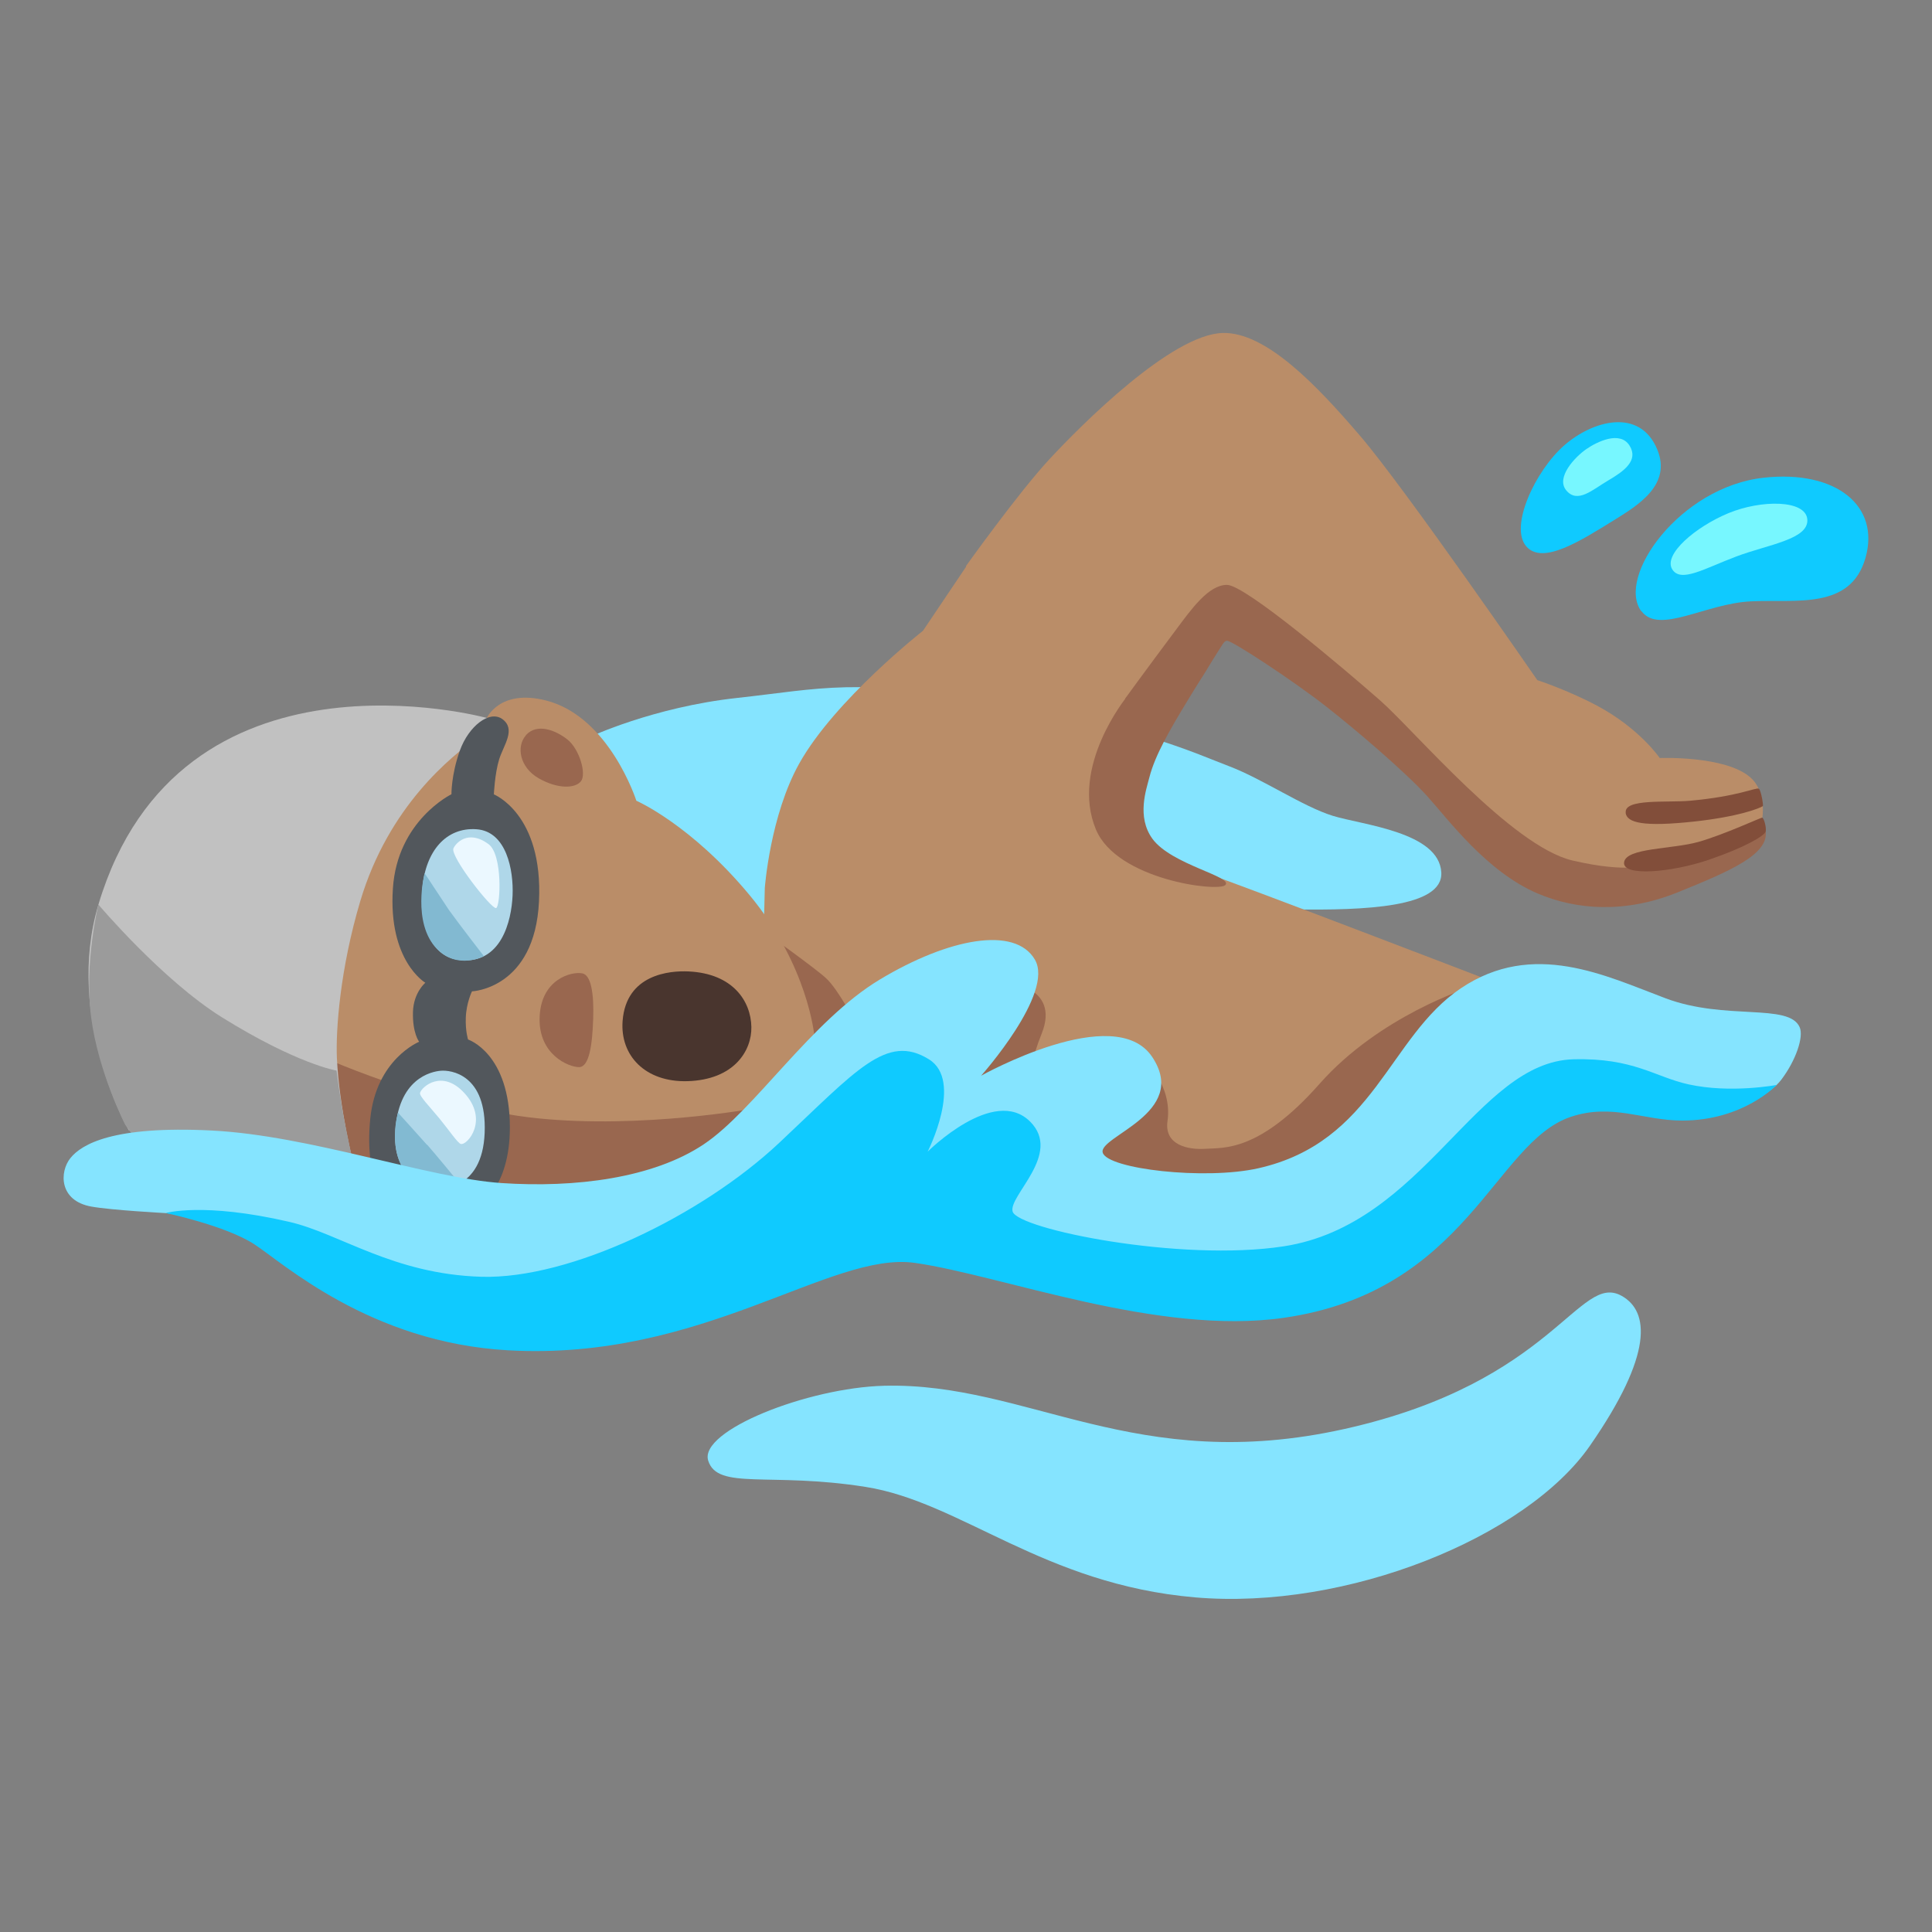 <svg enable-background="new 0 0 128 128" viewBox="0 0 128 128" xmlns="http://www.w3.org/2000/svg"><rect x="0" y="0" width="128" height="128" fill="#808080" stroke="none"/><path d="m50.64 62.57 2.36-.66 6.9 4.34-7.56 3.15z" fill="#99674f"/><path d="m39.05 48.84s4.21-1.99 9.79-2.6 7.8-1.38 17.36.31 13 3.37 15.22 4.21 4.9 2.68 6.88 3.29 7.04 1.07 7.19 3.75c.13 2.32-5.05 2.52-9.79 2.45-4.74-.08-36.72 1.15-36.72 1.15l-8.49-6.73-1.45-5.81z" fill="#85e4ff"/><path d="m70.89 46.95 6.71.96 2.07-3.1c.59-.89 1.25-2.36 1.62-2.36s4.5 2.73 6.56 4.35c2.07 1.62 5.3 4.39 6.7 5.94s3.94 5.01 7.31 6.45c2.6 1.11 5.83 1.33 9.29-.07s6.05-2.51 5.83-4.06-8.26-3.02-8.26-3.02l-28.32-21.68z" fill="#99674f"/><path d="m74.26 46.67s1.7-2.34 3.61-4.89c1.08-1.45 2.2-3.03 3.42-3.03s7.85 5.64 10.13 7.64 8.71 9.67 12.76 10.62c3.76.88 5.06.27 5.06.27l7.66-2.61-.14-.5s.3-1.71-.8-2.67c-1.66-1.45-6-1.28-6-1.28s-1.31-1.94-4.12-3.45c-1.94-1.04-3.99-1.71-3.99-1.71s-8.77-12.72-11.72-16.16c-2.94-3.44-6.28-6.91-9.12-6.84-3.41.09-9.42 6.14-11.48 8.36s-5.53 7.08-5.53 7.08l1.3 5.95 8.94 3.22z" fill="#ba8d68"/><path d="m107.7 53.85c.09.67 1.19.94 4.53.58 2.96-.32 4.35-.88 4.56-1.02.06-.04-.13-1.11-.27-1.16-.23-.08-1.35.51-4.54.8-1.54.14-4.4-.16-4.27.8z" fill="#824e3a"/><path d="m107.6 57.13c-.13.96 3.15.67 5.59-.16s3.73-1.61 3.79-1.88-.11-.86-.22-.92c-.06-.03-2.51 1.12-4.24 1.61s-4.79.38-4.92 1.35z" fill="#824e3a"/><path d="m79.96 57.87c-1.99-.66-4.65-1.99-4.43-4.35s2.07-5.61 2.07-5.61-1.26-.55-3.08-1.62c-1.24-.72-2.74-1.69-4.29-2.88-3.84-2.95-6.2-5.9-6.2-5.9l-2.88 4.28s-5.83 4.57-8.19 8.78c-1.94 3.46-2.29 8.26-2.29 8.26l-.07 2.88s3.32 2.36 4.13 3.1 1.99 3.02 1.99 3.02l16.96 11.36h16.82l7.6-14.46s-16.15-6.2-18.14-6.86z" fill="#ba8d68"/><path d="m58.58 91.81c-5.08.13-12.28 2.98-11.66 4.96s4.09.74 10.42 1.74 11.78 6.45 21.83 7.32 21.95-3.97 26.17-10.05 3.92-8.9 2.11-9.92c-2.85-1.61-4.47 5.71-18.36 8.81s-20.96-3.1-30.51-2.86z" fill="#85e4ff"/><path d="m108.76 40.5c1.17 1.55 4.24-.52 7.25-.66s6.59.57 7.58-2.87-1.93-5.85-6.74-5.32c-5.56.61-9.8 6.59-8.1 8.86z" fill="#0fcaff"/><path d="m101.13 36.21c1.08 1.22 3.56-.36 5.79-1.74 1.6-.99 3.86-2.36 2.87-4.71-1.16-2.76-4.27-1.91-6.17-.24s-3.65 5.39-2.49 6.69z" fill="#0fcaff"/><path d="m103.77 32.49c.75.9 1.74-.05 2.78-.66s2.03-1.32 1.41-2.31-2.12-.28-2.87.24-2.03 1.88-1.32 2.73z" fill="#77f7ff"/><path d="m110.79 37.72c.57.91 2.12-.05 4.24-.85s4.8-1.13 4.71-2.45-3.06-1.32-5.23-.42-4.33 2.73-3.72 3.72z" fill="#77f7ff"/><path d="m19.76 75.91 2.3-23.85 10.18-4.47s.85-1.97 3.94-1.18c4.2 1.07 5.98 6.64 5.98 6.64s3.61 1.57 7.49 6.24 4.3 9.31 4.3 9.31l-6.6 11.98-21.55.2z" fill="#ba8d68"/><path d="m17.89 69.51 2.89.27s7.87 3.6 14.83 4.31 14.4-.66 14.4-.66l-5.58 9.01-22.08-4.55-4.46-8.39z" fill="#99674f"/><path d="m41.25 67.63c-.18 2.31 1.51 4.08 4.3 4 3.07-.09 4.26-2 4.23-3.59-.03-1.7-1.21-3.54-4.16-3.68-1.26-.06-4.13.19-4.37 3.27z" fill="#49352e"/><g fill="#99674f"><path d="m38.59 64.49c-.72-.15-2.78.38-2.84 2.96-.06 2.43 1.93 3.25 2.61 3.25s.88-1.47.94-3.19-.15-2.9-.71-3.02z"/><path d="m34.84 48.72c-.65.74-.41 2.13.86 2.85s2.41.67 2.79.19-.1-2.13-.89-2.76-2.03-1.11-2.76-.29z"/><path d="m75.74 70.12s1.96 1.75 1.61 4.15c-.23 1.61 1.38 1.92 2.54 1.84s3.53.23 7.53-4.3 9.91-6.38 9.91-6.38l.85 9.14-21.05 6.53-7.91-4.92 6.53-6.07z"/><path d="m66.47 65.03s3.84.23 2.54 3.46-.85 5.07-.15 5.46-6.22-.85-6.22-.85z"/><path d="m74.64 46.18s-3.77 4.62-2.03 8.78c1.4 3.34 8.1 4.15 8.57 3.68.56-.56-3.58-1.35-4.83-3.07-1.06-1.46-.4-3.28-.2-4.07.37-1.46 1.37-3.17 2.46-4.97 1.22-2.02 2.52-4.05 2.52-4.05l-2.49 1.06z"/></g><path d="m32.28 47.58s-.11.91-.64 1.28c-1.71 1.23-5.88 4.51-7.77 10.84-1.34 4.49-1.63 8.56-1.55 10.38.15 3.41 1.16 7.28 1.16 7.28l-14.95-2.48s-4.26-7.44-2.01-14.95c5.37-17.96 25.75-12.36 25.75-12.36z" fill="#c1c1c1"/><path d="m9.07 75.59-.78-1.08s-1.77-3.46-2.25-7.09.48-7.49.48-7.49 4.23 5.01 8.2 7.48c4.99 3.1 7.58 3.52 7.58 3.52s.21 1.8.6 3.75.58 2.68.58 2.68-14.41-1.77-14.41-1.77z" fill="#9b9b9b"/><path d="m33.28 47.64c-.85-.61-2.23.47-2.81 2.08s-.56 2.9-.56 2.9-3.59 1.74-3.88 6.25c-.32 4.8 2.15 6.24 2.15 6.24s-.78.64-.82 1.93c-.04 1.41.41 1.98.41 1.98s-2.85 1.15-3.24 5.11.98 5.43.98 5.43l6.2.33s2.07-1.15 2.07-5.19c0-4.93-2.77-5.83-2.77-5.83s-.18-.54-.15-1.43c.03-.99.41-1.76.41-1.76s4.16-.16 4.44-5.96-2.99-7.09-2.99-7.09.06-1.38.35-2.32 1.14-1.99.21-2.67z" fill="#52575c"/><path d="m28.79 78.75c.3.04 3.17.19 3.32-3.7s-2.26-4.17-2.91-4.11c-.6.05-2.88.49-3.02 4.19-.11 3.09 2.3 3.58 2.6 3.62z" fill="#afd7e9"/><path d="m27.83 72.4c-.07.21.65.93 1.29 1.71s1.2 1.62 1.41 1.68c.43.11 1.9-1.6.21-3.4-1.45-1.55-2.78-.41-2.91.01z" fill="#ebf8ff"/><path d="m28.3 75.84c.5.56 2.15 2.57 2.15 2.57s-1.97 1.1-3.36-.45c-1.51-1.69-.72-4.24-.72-4.24s1.32 1.45 1.92 2.13z" fill="#82bad2"/><path d="m27.98 58.85c-.11 1.25.04 4.46 2.43 4.75 2.81.34 3.48-2.61 3.55-4.28s-.4-4.24-2.39-4.38-3.37 1.41-3.59 3.91z" fill="#afd7e9"/><path d="m30.04 56.21c-.22.54 2.54 4.06 2.83 3.95s.45-3.54-.51-4.24c-1.38-1.01-2.2-.01-2.32.29z" fill="#ebf8ff"/><path d="m29.75 60.3c.76 1.05 2.31 3.05 2.31 3.05s-1.74.93-3.12-.49c-1.66-1.72-.81-5.01-.81-5.01s1.62 2.45 1.62 2.45z" fill="#82b9d1"/><path d="m25.94 85.83-9.02-4.63-5.96-.83s-3.56-.19-4.9-.43c-2.16-.38-2.13-2.31-1.39-3.22s2.81-2.15 9.35-1.82 14.32 3.15 19.2 3.48 10.05-.32 13.41-2.57 7.12-8.19 11.67-10.92 8.94-3.56 10.26-1.32c1.32 2.23-3.56 7.7-3.56 7.7s8.86-4.97 11.34-1.24-3.61 5.26-3.28 6.34 6.76 1.83 10.31 1.03c7.7-1.74 8.61-8.69 13.41-11.92s9.6-.83 13.57.66 8.16.3 8.88 1.91c.29.64-.26 2.23-1.22 3.49-.72.95-2.24 1.51-2.24 1.51l-11.96-.87-12.99 11.67-14.81.74-16.22-3.81-20.86 6.12z" fill="#85e4ff"/><path d="m10.96 80.36s3.97.83 5.88 2.07 7.67 6.51 16.8 7.03c12.91.74 21.38-6.59 26.98-5.79 5.79.83 16.1 4.83 24.42 3.64 12.17-1.74 13.98-11.64 19.04-13.32 2.73-.91 4.8.25 7.37.25 4.06 0 6.26-2.36 6.26-2.36s-3.04.58-5.85-.04c-2.22-.49-3.62-1.76-7.61-1.66-6.46.17-9.89 10.95-19.19 12.39-6.87 1.06-17.64-1.14-17.97-2.3-.3-1.04 3.31-3.81 1.16-5.96-2.4-2.4-6.79 1.99-6.79 1.99s2.39-4.7.08-6.12c-2.81-1.74-4.8.74-9.93 5.55s-13.82 9.02-19.7 8.86c-5.88-.17-9.4-2.87-12.75-3.64-5.71-1.32-8.19-.58-8.19-.58z" fill="#0fcaff"/></svg>